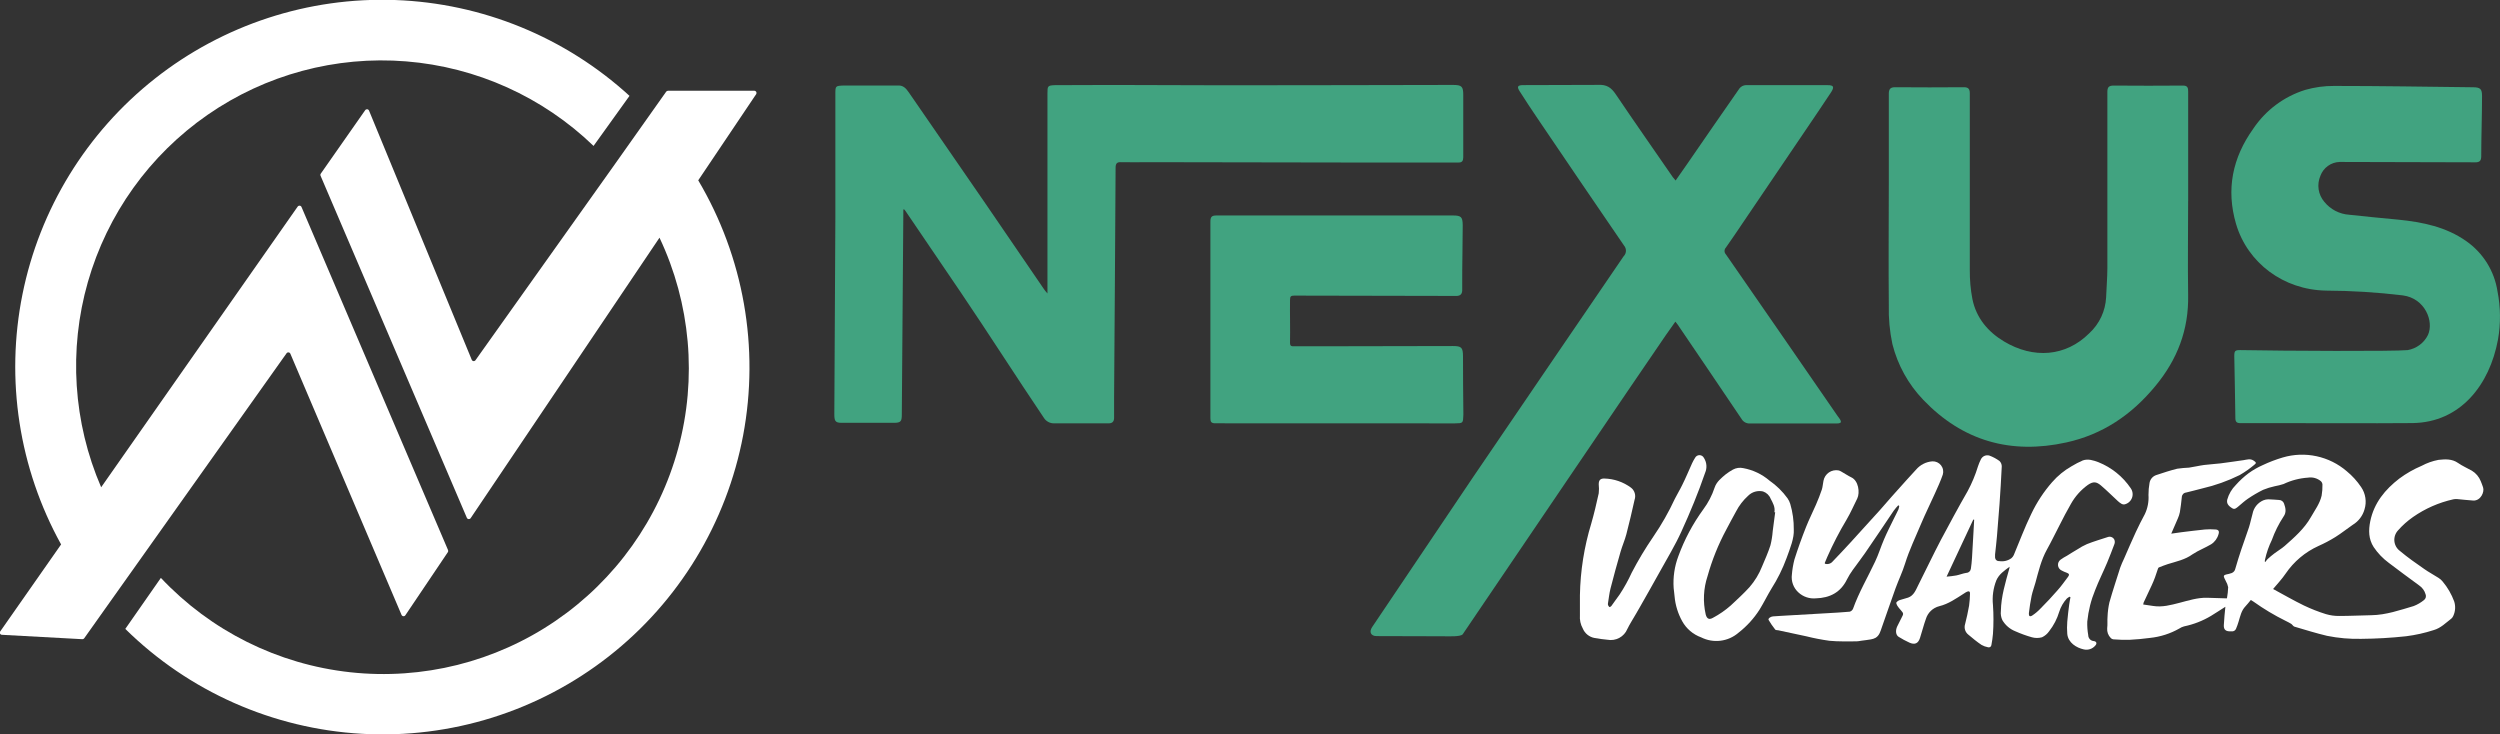 <svg width="160" height="47" viewBox="0 0 160 47" fill="none" xmlns="http://www.w3.org/2000/svg">
<rect x="0" y="0" width="160" height="47" fill="#333333" stroke="none"/>
<g clip-path="url(#clip0_732_498)">
<path d="M67.037 18.781V18.321C67.037 14.229 67.037 10.055 67.037 5.963C67.037 5.503 67.055 5.468 67.513 5.45C68.749 5.45 69.94 5.438 71.194 5.438C73.63 5.438 75.907 5.459 78.481 5.459C83.311 5.459 88.154 5.443 92.991 5.436C93.552 5.436 93.649 5.532 93.649 6.085C93.649 7.491 93.649 8.651 93.649 10.059C93.649 10.289 93.575 10.4 93.366 10.4H85.812C81.188 10.4 77.871 10.379 73.519 10.379C72.829 10.379 72.346 10.395 71.76 10.379C71.486 10.365 71.401 10.455 71.398 10.738C71.373 15.626 71.336 20.484 71.302 25.375C71.302 25.779 71.302 26.336 71.302 26.739C71.302 26.969 71.198 27.094 70.954 27.094H67.465C67.333 27.097 67.203 27.066 67.087 27.003C66.971 26.941 66.874 26.849 66.805 26.737C65.043 24.125 63.281 21.361 61.514 18.749C60.327 16.993 59.138 15.253 57.949 13.5C57.866 13.382 57.813 13.341 57.813 13.472C57.813 13.488 57.813 13.569 57.813 13.652C57.779 17.944 57.746 22.206 57.716 26.497C57.716 26.958 57.67 27.059 57.213 27.061C56.203 27.061 54.986 27.061 53.856 27.061C53.431 27.061 53.397 26.912 53.397 26.481C53.419 22.311 53.442 18.141 53.463 13.971C53.463 11.389 53.463 8.607 53.463 6.025C53.463 5.498 53.463 5.493 54.008 5.473C55.186 5.473 56.221 5.473 57.493 5.473C57.804 5.459 57.988 5.657 58.163 5.912C59.773 8.253 61.383 10.582 62.993 12.917C64.272 14.779 65.542 16.648 66.819 18.512C66.853 18.579 66.924 18.641 67.037 18.781Z" fill="#41A380"/>
<path d="M117.544 27.103C117.045 27.103 113.949 27.103 112.003 27.103C111.894 27.11 111.786 27.086 111.69 27.035C111.594 26.984 111.514 26.907 111.46 26.813C109.691 24.203 109.159 23.393 107.381 20.788C107.345 20.73 107.296 20.68 107.223 20.585C107.004 20.894 106.799 21.177 106.602 21.465C104.856 23.996 95.926 37.189 94.534 39.235C94.217 39.696 93.939 40.124 93.614 40.593C93.478 40.763 92.694 40.722 92.372 40.722C91.399 40.722 89.073 40.71 88.103 40.71C87.728 40.71 87.608 40.439 87.82 40.128C89.034 38.342 93.035 32.364 94.249 30.578C95.977 28.046 102.408 18.585 103.91 16.404C104.002 16.314 104.055 16.192 104.06 16.064C104.064 15.935 104.02 15.81 103.936 15.713C102.082 13.019 100.255 10.308 98.415 7.599C98.049 7.058 97.598 6.382 97.249 5.827C97.074 5.548 97.129 5.456 97.458 5.447C99.027 5.447 100.49 5.433 102.249 5.433C102.831 5.397 103.117 5.601 103.413 6.041C104.61 7.815 105.838 9.567 107.057 11.334C107.114 11.41 107.174 11.483 107.239 11.553C107.494 11.187 107.736 10.846 107.973 10.503C109.07 8.918 110.222 7.231 111.329 5.654C111.377 5.594 111.437 5.545 111.505 5.51C111.573 5.475 111.648 5.454 111.724 5.45H113.178H116.969C117.351 5.45 117.406 5.558 117.199 5.891C116.704 6.642 116.028 7.638 115.524 8.381C114.213 10.322 112.9 12.261 111.584 14.197C111.209 14.749 110.841 15.306 110.455 15.847C110.4 15.905 110.37 15.982 110.37 16.062C110.37 16.142 110.4 16.219 110.455 16.277C113.169 20.189 114.885 22.68 117.585 26.594C117.792 26.877 118.004 27.103 117.544 27.103Z" fill="#41A380"/>
<path d="M140.041 12.855C140.041 14.86 140.009 16.864 140.041 18.869C140.087 21.101 139.351 23.011 137.936 24.716C136.416 26.557 134.559 27.809 132.238 28.318C128.698 29.096 125.616 28.23 123.09 25.591C122.132 24.594 121.451 23.364 121.114 22.024C120.939 21.203 120.862 20.365 120.884 19.527C120.857 16.915 120.884 14.303 120.884 11.702C120.884 9.799 120.884 7.896 120.884 5.995C120.884 5.691 120.992 5.581 121.294 5.583C122.761 5.595 124.228 5.595 125.694 5.583C125.97 5.583 126.067 5.696 126.067 5.965C126.067 9.742 126.067 13.518 126.067 17.292C126.062 17.91 126.117 18.526 126.232 19.133C126.476 20.341 127.222 21.232 128.254 21.851C130.143 22.983 132.209 22.827 133.713 21.329C134.361 20.733 134.748 19.907 134.792 19.027C134.815 18.399 134.87 17.773 134.872 17.147C134.872 13.391 134.872 9.633 134.872 5.871C134.872 5.56 134.987 5.475 135.286 5.477C136.763 5.489 138.241 5.489 139.719 5.477C140.016 5.477 140.043 5.638 140.043 5.864C140.043 8.193 140.043 10.521 140.043 12.848L140.041 12.855Z" fill="#41A380"/>
<path d="M143.417 27.082C143.155 27.082 143.065 27.015 143.063 26.751C143.049 25.305 143.017 24.242 142.994 22.799C142.994 22.449 143.042 22.401 143.394 22.406C146.196 22.459 153.242 22.493 154.093 22.406C154.37 22.358 154.632 22.245 154.858 22.077C155.083 21.909 155.266 21.689 155.39 21.437C155.783 20.565 155.204 19.092 153.78 18.905C152.146 18.708 150.503 18.606 148.857 18.599C146.15 18.549 143.847 16.837 143.107 14.333C142.46 12.119 142.877 10.098 144.211 8.234C145.003 7.052 146.176 6.177 147.535 5.753C148.133 5.582 148.753 5.496 149.375 5.5C152.338 5.5 155.303 5.551 158.265 5.585C158.751 5.585 158.852 5.698 158.85 6.163C158.85 7.378 158.799 8.793 158.799 10.008C158.799 10.273 158.703 10.39 158.429 10.388C157.067 10.388 151.496 10.365 149.734 10.365C149.464 10.373 149.202 10.462 148.983 10.621C148.764 10.779 148.598 10.999 148.505 11.253C148.388 11.526 148.349 11.826 148.392 12.12C148.436 12.413 148.562 12.689 148.754 12.915C148.948 13.155 149.189 13.352 149.462 13.495C149.736 13.637 150.036 13.722 150.343 13.743C151.388 13.863 152.432 13.953 153.476 14.056C155.036 14.213 156.547 14.517 157.847 15.437C158.378 15.809 158.828 16.285 159.17 16.835C159.513 17.386 159.74 18 159.839 18.641C160.041 19.664 160.051 20.716 159.869 21.743C159.34 24.608 157.483 27.036 154.403 27.077C152.593 27.103 145.267 27.07 143.417 27.082Z" fill="#41A380"/>
<path d="M77.781 27.091C77.507 27.091 77.466 26.985 77.466 26.762C77.466 24.442 77.466 22.124 77.466 19.808C77.466 17.934 77.466 16.063 77.466 14.19C77.466 13.893 77.537 13.79 77.855 13.79C82.892 13.79 87.931 13.79 92.972 13.79C93.517 13.79 93.609 13.882 93.614 14.418C93.614 15.633 93.575 17.007 93.582 18.222C93.582 18.323 93.582 18.424 93.582 18.523C93.593 18.79 93.487 18.94 93.207 18.94C92.309 18.94 85.6 18.919 82.837 18.919C82.607 18.919 82.563 18.97 82.561 19.212C82.549 20.132 82.579 21.018 82.561 21.948C82.561 22.178 82.69 22.162 82.837 22.162H84.719L92.977 22.146C93.538 22.146 93.627 22.238 93.632 22.795C93.632 23.999 93.64 25.203 93.655 26.408C93.655 26.458 93.655 26.509 93.655 26.56C93.637 27.087 93.637 27.089 93.103 27.096L77.781 27.091Z" fill="#41A380"/>
<path d="M144.052 38.4C143.928 38.55 143.822 38.685 143.707 38.807C143.443 39.081 143.376 39.44 143.27 39.783C143.224 39.94 143.168 40.093 143.105 40.243C143.083 40.297 143.044 40.341 142.995 40.37C142.945 40.4 142.888 40.413 142.831 40.407H142.732C142.449 40.407 142.311 40.299 142.325 40.011C142.341 39.608 142.389 39.208 142.424 38.833C142.129 39.017 141.819 39.228 141.504 39.417C140.972 39.735 140.391 39.961 139.785 40.087C139.675 40.115 139.571 40.162 139.477 40.225C138.901 40.553 138.264 40.757 137.605 40.826C137.168 40.883 136.726 40.927 136.287 40.948C135.943 40.955 135.599 40.945 135.256 40.918C135.192 40.912 135.132 40.882 135.09 40.833C135.008 40.752 134.945 40.654 134.905 40.545C134.866 40.437 134.85 40.321 134.86 40.207C134.893 39.963 134.86 39.709 134.883 39.463C134.894 39.158 134.934 38.855 135.001 38.556C135.21 37.811 135.461 37.072 135.691 36.336C135.763 36.139 135.845 35.946 135.937 35.758C136.188 35.187 136.432 34.607 136.694 34.048C136.873 33.659 137.071 33.275 137.273 32.898C137.452 32.517 137.531 32.097 137.503 31.678C137.502 31.42 137.524 31.163 137.57 30.909C137.589 30.793 137.64 30.684 137.716 30.595C137.793 30.506 137.893 30.439 138.005 30.403C138.447 30.258 138.888 30.108 139.341 29.998C139.592 29.962 139.843 29.939 140.096 29.929C140.42 29.883 140.738 29.802 141.062 29.759C141.386 29.715 141.752 29.701 142.104 29.657C142.599 29.595 143.093 29.519 143.588 29.45C143.806 29.418 144.02 29.331 144.241 29.485C144.388 29.588 144.425 29.632 144.287 29.738C143.991 29.988 143.674 30.211 143.339 30.405C142.578 30.781 141.775 31.068 140.947 31.259C140.6 31.346 140.257 31.441 139.903 31.524C139.83 31.532 139.764 31.566 139.715 31.62C139.666 31.674 139.638 31.743 139.636 31.816C139.606 32.138 139.562 32.458 139.512 32.778C139.484 32.914 139.442 33.047 139.385 33.174C139.256 33.484 139.116 33.793 138.96 34.154C139.213 34.117 139.42 34.085 139.629 34.06C140.126 34 140.62 33.935 141.117 33.887C141.342 33.869 141.568 33.869 141.793 33.887C141.987 33.899 142.046 33.998 141.987 34.184C141.915 34.453 141.745 34.686 141.511 34.835C141.329 34.948 141.131 35.033 140.94 35.134C140.726 35.233 140.519 35.347 140.321 35.475C139.845 35.822 139.282 35.935 138.741 36.103C138.548 36.165 138.359 36.241 138.168 36.315C138.142 36.331 138.122 36.357 138.113 36.386C138.046 36.575 137.989 36.766 137.92 36.953C137.851 37.139 137.791 37.282 137.717 37.443C137.545 37.818 137.365 38.191 137.191 38.566C137.18 38.606 137.172 38.647 137.165 38.688L137.805 38.782C138.384 38.874 138.934 38.722 139.489 38.58C140.043 38.437 140.639 38.243 141.244 38.257L142.394 38.292H142.525C142.567 38.058 142.593 37.821 142.603 37.583C142.575 37.443 142.524 37.308 142.451 37.185C142.424 37.12 142.389 37.061 142.359 36.998C142.293 36.865 142.329 36.801 142.472 36.768C142.594 36.746 142.714 36.715 142.831 36.674C142.89 36.651 142.941 36.613 142.982 36.564C143.022 36.516 143.049 36.458 143.061 36.396C143.178 35.984 143.307 35.574 143.443 35.167C143.599 34.693 143.779 34.225 143.933 33.749C144.025 33.466 144.078 33.169 144.163 32.881C144.198 32.692 144.28 32.515 144.4 32.365C144.521 32.215 144.676 32.096 144.853 32.021C144.952 31.98 145.058 31.958 145.166 31.956C145.396 31.956 145.626 31.988 145.856 31.998C145.927 31.998 145.995 32.021 146.053 32.062C146.111 32.103 146.154 32.161 146.178 32.228C146.279 32.506 146.343 32.794 146.146 33.061C145.838 33.529 145.587 34.032 145.398 34.559C145.204 34.955 145.058 35.373 144.963 35.804L144.943 35.931L144.986 35.965C145.025 35.902 145.07 35.843 145.12 35.788C145.267 35.654 145.416 35.523 145.58 35.404C145.789 35.245 146.021 35.114 146.217 34.943C146.843 34.389 147.475 33.839 147.894 33.102C148.147 32.654 148.467 32.235 148.584 31.722C148.625 31.485 148.642 31.244 148.637 31.004C148.629 30.926 148.594 30.853 148.538 30.799C148.425 30.703 148.292 30.633 148.149 30.593C148.006 30.553 147.856 30.545 147.71 30.569C147.167 30.605 146.636 30.744 146.146 30.978C145.962 31.037 145.774 31.084 145.584 31.119C145.329 31.173 145.08 31.25 144.839 31.349C144.501 31.516 144.175 31.707 143.864 31.919C143.645 32.065 143.454 32.251 143.25 32.417C143.137 32.506 143.02 32.631 142.865 32.529C142.587 32.361 142.495 32.198 142.543 31.977C142.642 31.622 142.831 31.298 143.093 31.038C143.34 30.759 143.615 30.506 143.914 30.283C144.192 30.082 144.491 29.911 144.805 29.772C145.222 29.574 145.654 29.409 146.097 29.278C146.799 29.071 147.541 29.044 148.257 29.198C148.972 29.352 149.637 29.682 150.192 30.159C150.546 30.45 150.856 30.791 151.112 31.172C151.254 31.378 151.347 31.614 151.384 31.862C151.422 32.11 151.402 32.364 151.328 32.603C151.212 33.015 150.943 33.367 150.576 33.588C150.201 33.843 149.849 34.131 149.465 34.37C149.117 34.586 148.755 34.777 148.381 34.943C147.531 35.329 146.804 35.941 146.279 36.713C146.049 37.056 145.75 37.367 145.478 37.696C146.143 38.055 146.785 38.428 147.452 38.752C147.908 38.969 148.378 39.154 148.86 39.304C149.135 39.385 149.42 39.425 149.706 39.422C150.396 39.422 151.087 39.385 151.777 39.373C152.715 39.357 153.592 39.047 154.477 38.787C154.716 38.694 154.939 38.564 155.137 38.402C155.191 38.361 155.23 38.303 155.248 38.237C155.267 38.172 155.263 38.102 155.239 38.039C155.173 37.803 155.024 37.599 154.82 37.463C154.174 36.987 153.525 36.515 152.885 36.025C152.506 35.746 152.177 35.404 151.915 35.013C151.583 34.497 151.579 33.938 151.698 33.351C151.942 32.182 152.646 31.328 153.559 30.626C154.001 30.299 154.481 30.025 154.988 29.811C155.324 29.631 155.685 29.503 156.06 29.432C156.494 29.386 156.922 29.356 157.318 29.632C157.594 29.825 157.909 29.959 158.204 30.127C158.459 30.282 158.656 30.517 158.767 30.794C158.825 30.921 158.866 31.054 158.914 31.185C159.022 31.478 158.765 32.058 158.289 32.035C157.948 32.016 157.599 31.97 157.267 31.942C157.183 31.933 157.097 31.938 157.014 31.956C156.087 32.161 155.21 32.547 154.431 33.091C154.078 33.337 153.756 33.624 153.472 33.947C153.387 34.039 153.323 34.147 153.283 34.266C153.243 34.384 153.228 34.509 153.24 34.633C153.252 34.758 153.29 34.878 153.352 34.987C153.414 35.095 153.498 35.19 153.598 35.263C154.091 35.678 154.622 36.048 155.149 36.414C155.443 36.623 155.765 36.789 156.069 36.987C156.168 37.049 156.256 37.126 156.329 37.217C156.648 37.597 156.899 38.03 157.07 38.497C157.165 38.8 157.144 39.129 157.01 39.417C156.983 39.482 156.942 39.541 156.89 39.587C156.534 39.859 156.216 40.193 155.763 40.324C155.186 40.511 154.593 40.644 153.992 40.72C153.038 40.823 152.079 40.879 151.119 40.886C150.386 40.903 149.653 40.839 148.934 40.694C148.227 40.526 147.535 40.31 146.84 40.105C146.762 40.082 146.711 39.974 146.636 39.926C146.525 39.859 146.41 39.797 146.293 39.742C145.57 39.386 144.878 38.972 144.223 38.504C144.168 38.466 144.111 38.432 144.052 38.4Z" fill="white"/>
<path d="M121.489 32.338C121.387 32.446 121.291 32.56 121.202 32.679C120.59 33.583 119.987 34.497 119.361 35.401C119.108 35.77 118.83 36.119 118.572 36.483C118.436 36.67 118.316 36.868 118.211 37.074C117.804 37.914 117.114 38.269 116.21 38.294C116.008 38.312 115.805 38.288 115.613 38.222C115.421 38.157 115.245 38.052 115.097 37.914C114.941 37.772 114.821 37.594 114.749 37.396C114.676 37.197 114.653 36.985 114.68 36.775C114.707 36.448 114.761 36.124 114.844 35.806C115.066 35.107 115.313 34.416 115.584 33.735C115.775 33.245 116.019 32.773 116.226 32.29C116.362 31.975 116.491 31.652 116.599 31.328C116.656 31.151 116.661 30.957 116.702 30.773C116.722 30.666 116.762 30.563 116.821 30.471C116.881 30.379 116.957 30.3 117.047 30.238C117.137 30.176 117.239 30.132 117.346 30.11C117.453 30.087 117.563 30.086 117.671 30.106C117.727 30.121 117.782 30.145 117.832 30.175C118.062 30.299 118.259 30.444 118.487 30.552C118.947 30.766 119.044 31.53 118.867 31.899C118.637 32.359 118.439 32.819 118.177 33.263C117.718 34.03 117.307 34.825 116.946 35.643C116.889 35.765 116.84 35.889 116.79 36.014C116.787 36.034 116.787 36.055 116.79 36.076C116.879 36.106 116.976 36.108 117.067 36.081C117.158 36.055 117.239 36 117.298 35.926C117.672 35.538 118.042 35.144 118.409 34.745C119.05 34.043 119.689 33.339 120.325 32.635C120.585 32.347 120.836 32.048 121.093 31.756C121.211 31.622 121.323 31.491 121.45 31.358C121.843 30.923 122.23 30.481 122.632 30.053C122.762 29.901 122.92 29.776 123.098 29.686C123.276 29.595 123.471 29.541 123.67 29.526C123.775 29.521 123.881 29.541 123.977 29.584C124.074 29.628 124.158 29.694 124.224 29.777C124.289 29.861 124.334 29.958 124.354 30.062C124.374 30.166 124.369 30.274 124.339 30.375C124.196 30.787 124.015 31.183 123.835 31.581C123.541 32.239 123.217 32.886 122.938 33.551C122.591 34.384 122.195 35.197 121.926 36.064C121.76 36.603 121.51 37.114 121.317 37.645C121.015 38.478 120.732 39.318 120.436 40.154C120.348 40.4 120.286 40.671 120.038 40.819C119.944 40.869 119.843 40.904 119.739 40.92C119.538 40.957 119.334 40.977 119.134 41.005C119.028 41.027 118.921 41.04 118.814 41.047C118.236 41.047 117.664 41.065 117.082 41.01C116.583 40.94 116.087 40.844 115.598 40.722C115 40.598 114.404 40.467 113.806 40.338C113.737 40.324 113.641 40.338 113.608 40.285C113.455 40.093 113.316 39.891 113.192 39.679C113.141 39.592 113.305 39.463 113.468 39.449L113.951 39.417L116.905 39.247C117.397 39.217 117.891 39.194 118.381 39.148C118.428 39.135 118.472 39.111 118.508 39.079C118.545 39.046 118.574 39.006 118.593 38.962C118.97 37.907 119.536 36.946 120.01 35.938C120.229 35.477 120.38 34.973 120.585 34.502C120.769 34.071 120.983 33.655 121.188 33.233C121.289 33.026 121.399 32.822 121.496 32.612C121.523 32.538 121.542 32.46 121.553 32.382L121.489 32.338Z" fill="white"/>
<path d="M101.115 39.376C101.115 38.899 101.115 38.494 101.115 38.089C101.143 36.536 101.387 34.995 101.84 33.51C102.024 32.872 102.176 32.221 102.319 31.57C102.34 31.378 102.34 31.185 102.319 30.994C102.319 30.734 102.42 30.619 102.677 30.626C103.293 30.64 103.889 30.844 104.384 31.211C104.498 31.299 104.582 31.421 104.623 31.559C104.664 31.697 104.661 31.845 104.614 31.982C104.449 32.72 104.278 33.459 104.087 34.191C103.989 34.568 103.825 34.929 103.717 35.307C103.487 36.094 103.273 36.888 103.068 37.682C102.993 37.983 102.963 38.296 102.912 38.602C102.903 38.639 102.903 38.678 102.912 38.715C102.928 38.769 102.96 38.816 103.004 38.851C103.025 38.865 103.101 38.819 103.128 38.782C103.308 38.54 103.476 38.287 103.657 38.048C103.95 37.602 104.209 37.136 104.43 36.651C104.843 35.856 105.304 35.088 105.81 34.35C106.337 33.581 106.799 32.77 107.191 31.924C107.34 31.62 107.524 31.332 107.669 31.026C107.899 30.566 108.085 30.106 108.295 29.646C108.349 29.529 108.411 29.416 108.481 29.307C108.507 29.254 108.548 29.209 108.598 29.177C108.648 29.146 108.707 29.129 108.766 29.129C108.826 29.129 108.884 29.146 108.934 29.177C108.985 29.209 109.025 29.254 109.051 29.307C109.142 29.448 109.196 29.608 109.209 29.774C109.222 29.94 109.194 30.107 109.127 30.26C108.688 31.542 108.17 32.792 107.607 34.025C107.209 34.9 106.705 35.728 106.24 36.57C105.813 37.346 105.371 38.112 104.936 38.883C104.851 39.033 104.764 39.182 104.676 39.332C104.499 39.64 104.304 39.94 104.152 40.252C104.051 40.497 103.869 40.699 103.636 40.825C103.404 40.95 103.135 40.992 102.875 40.943C102.599 40.915 102.321 40.883 102.047 40.83C101.882 40.8 101.728 40.728 101.597 40.623C101.467 40.518 101.364 40.382 101.3 40.227C101.155 39.968 101.091 39.672 101.115 39.376Z" fill="white"/>
<path d="M136.365 31.245C135.857 30.495 135.136 29.915 134.295 29.579C133.98 29.462 133.641 29.349 133.303 29.466C133.053 29.574 132.811 29.699 132.579 29.841C132.112 30.106 131.694 30.448 131.341 30.852C130.8 31.469 130.347 32.159 129.996 32.902C129.579 33.756 129.25 34.651 128.88 35.528C128.844 35.604 128.793 35.672 128.728 35.726C128.617 35.806 128.49 35.864 128.357 35.896C128.223 35.927 128.084 35.932 127.948 35.91C127.916 35.913 127.883 35.909 127.852 35.899C127.821 35.889 127.792 35.873 127.767 35.851C127.743 35.83 127.722 35.803 127.708 35.774C127.694 35.745 127.686 35.712 127.684 35.68C127.678 35.615 127.678 35.551 127.684 35.486C127.725 35.095 127.773 34.704 127.806 34.313C127.866 33.632 127.92 32.949 127.969 32.265C128.024 31.464 128.075 30.654 128.112 29.86C128.114 29.794 128.102 29.729 128.078 29.668C128.053 29.607 128.016 29.551 127.969 29.505C127.771 29.36 127.553 29.243 127.323 29.158C127.215 29.125 127.099 29.134 126.996 29.181C126.894 29.229 126.813 29.312 126.768 29.416C126.701 29.55 126.644 29.689 126.596 29.832C126.426 30.39 126.201 30.93 125.924 31.443C125.333 32.465 124.774 33.514 124.22 34.548C123.716 35.507 123.256 36.488 122.766 37.454C122.609 37.763 122.49 38.112 122.122 38.246C121.952 38.308 121.772 38.338 121.602 38.4C121.511 38.426 121.431 38.479 121.372 38.552C121.344 38.593 121.388 38.702 121.427 38.764C121.495 38.868 121.572 38.965 121.657 39.056C121.832 39.254 121.836 39.286 121.71 39.516C121.611 39.707 121.512 39.898 121.42 40.094C121.296 40.361 121.33 40.644 121.514 40.757C121.736 40.896 121.966 41.021 122.205 41.129C122.547 41.281 122.761 41.185 122.879 40.833C123.012 40.43 123.109 40.018 123.256 39.615C123.315 39.417 123.425 39.238 123.574 39.095C123.723 38.952 123.907 38.849 124.107 38.798C124.705 38.653 125.186 38.306 125.689 37.988C125.754 37.941 125.824 37.9 125.896 37.866C126.025 37.813 126.087 37.866 126.08 37.993C126.076 38.251 126.056 38.51 126.021 38.766C125.952 39.162 125.864 39.558 125.765 39.947C125.727 40.066 125.727 40.194 125.764 40.314C125.801 40.434 125.873 40.539 125.972 40.616C126.244 40.846 126.522 41.076 126.814 41.272C126.94 41.344 127.077 41.395 127.219 41.422C127.243 41.431 127.269 41.435 127.295 41.433C127.321 41.431 127.346 41.423 127.369 41.41C127.391 41.397 127.41 41.378 127.424 41.356C127.438 41.334 127.446 41.309 127.449 41.284C127.493 41.053 127.53 40.805 127.55 40.566C127.592 39.953 127.592 39.337 127.55 38.724C127.493 38.186 127.567 37.642 127.767 37.139C127.937 36.752 128.266 36.527 128.615 36.271C128.612 36.307 128.607 36.342 128.599 36.377C128.351 37.275 128.07 38.165 128.056 39.111C128.033 39.309 128.066 39.509 128.151 39.689C128.341 40.013 128.634 40.264 128.983 40.402C129.327 40.555 129.68 40.684 130.042 40.786C130.253 40.845 130.476 40.845 130.688 40.786C130.873 40.699 131.032 40.564 131.148 40.395C131.437 40.025 131.655 39.605 131.79 39.155C131.888 38.84 132.055 38.551 132.277 38.308C132.332 38.26 132.392 38.22 132.457 38.188L132.51 38.225C132.482 38.377 132.448 38.527 132.429 38.685C132.383 39.054 132.333 39.422 132.305 39.792C132.284 40.049 132.284 40.307 132.305 40.563C132.353 41.134 132.899 41.461 133.356 41.56C133.491 41.593 133.631 41.587 133.763 41.544C133.894 41.501 134.011 41.422 134.099 41.316C134.221 41.187 134.18 41.053 134.007 41.03C133.909 41.024 133.817 40.98 133.749 40.908C133.682 40.835 133.645 40.74 133.646 40.642C133.595 40.355 133.575 40.064 133.586 39.774C133.656 39.083 133.825 38.406 134.09 37.765C134.32 37.171 134.61 36.596 134.858 36.007C135.022 35.62 135.167 35.227 135.318 34.833C135.357 34.739 135.357 34.633 135.318 34.538C135.283 34.467 135.224 34.41 135.151 34.379C135.078 34.346 134.997 34.341 134.92 34.364C134.46 34.515 134 34.649 133.563 34.824C133.348 34.919 133.141 35.033 132.945 35.164C132.714 35.295 132.505 35.434 132.287 35.567C132.143 35.641 132.005 35.725 131.875 35.82C131.818 35.862 131.774 35.917 131.745 35.981C131.717 36.045 131.705 36.115 131.712 36.185C131.719 36.255 131.744 36.322 131.785 36.379C131.826 36.436 131.88 36.481 131.944 36.511C132.047 36.568 132.155 36.615 132.266 36.653C132.422 36.711 132.459 36.775 132.358 36.913C132.128 37.212 131.923 37.516 131.668 37.795C131.327 38.186 130.978 38.561 130.607 38.932C130.445 39.105 130.263 39.26 130.065 39.392C129.908 39.491 129.835 39.431 129.848 39.245C129.892 38.872 129.947 38.499 130.023 38.133C130.083 37.85 130.189 37.576 130.267 37.295C130.465 36.57 130.633 35.836 131.005 35.169C131.288 34.66 131.539 34.136 131.808 33.62C132.038 33.16 132.28 32.7 132.537 32.253C132.806 31.77 133.179 31.353 133.628 31.031C133.97 30.801 134.168 30.822 134.467 31.075C134.84 31.392 135.187 31.742 135.548 32.074C135.623 32.144 135.705 32.205 135.795 32.255C135.851 32.285 135.916 32.293 135.979 32.279C136.084 32.253 136.183 32.202 136.264 32.13C136.346 32.058 136.408 31.967 136.447 31.865C136.485 31.763 136.497 31.653 136.483 31.545C136.469 31.437 136.428 31.334 136.365 31.245ZM126.297 34.159C126.267 34.679 126.242 35.203 126.207 35.724C126.191 35.954 126.17 36.184 126.136 36.398C126.126 36.47 126.091 36.537 126.036 36.586C125.982 36.635 125.912 36.663 125.839 36.665C125.625 36.697 125.42 36.785 125.206 36.828C124.992 36.872 124.813 36.879 124.581 36.906C125.163 35.664 125.731 34.456 126.292 33.25L126.347 33.263C126.331 33.563 126.313 33.859 126.297 34.159Z" fill="white"/>
<path d="M114.576 32.249C114.536 32.121 114.477 32 114.401 31.89C114.084 31.452 113.695 31.07 113.251 30.762C112.772 30.351 112.193 30.075 111.572 29.961C111.344 29.909 111.105 29.944 110.9 30.058C110.745 30.145 110.596 30.242 110.454 30.35C110.169 30.592 109.865 30.822 109.736 31.204C109.57 31.706 109.325 32.178 109.009 32.603C108.341 33.521 107.804 34.528 107.415 35.595C107.169 36.246 107.066 36.943 107.114 37.638C107.126 37.82 107.165 38 107.174 38.181C107.224 38.735 107.391 39.272 107.661 39.758C107.927 40.238 108.358 40.605 108.874 40.791C109.257 40.984 109.688 41.059 110.114 41.006C110.539 40.953 110.94 40.775 111.264 40.494C111.798 40.079 112.256 39.574 112.619 39.003C112.883 38.573 113.104 38.117 113.366 37.684C113.761 37.065 114.088 36.406 114.341 35.717C114.571 35.077 114.834 34.446 114.802 33.887C114.808 33.333 114.732 32.781 114.576 32.249ZM113.454 33.991C113.431 34.297 113.383 34.6 113.309 34.897C113.161 35.358 112.964 35.8 112.775 36.246C112.583 36.734 112.309 37.185 111.965 37.581C111.59 37.995 111.172 38.37 110.765 38.754C110.417 39.06 110.035 39.324 109.626 39.541C109.384 39.679 109.239 39.604 109.166 39.327C108.98 38.514 109.02 37.666 109.283 36.874C109.57 35.842 109.972 34.845 110.479 33.901C110.686 33.512 110.891 33.121 111.107 32.734C111.302 32.355 111.564 32.014 111.88 31.729C112.003 31.606 112.154 31.516 112.321 31.468C112.487 31.42 112.663 31.414 112.832 31.452C112.942 31.489 113.042 31.55 113.127 31.629C113.211 31.709 113.277 31.805 113.32 31.913C113.46 32.182 113.624 32.453 113.562 32.785H113.612C113.562 33.192 113.511 33.599 113.454 33.991Z" fill="white"/>
<path d="M48.282 5.809H42.75C42.728 5.809 42.706 5.815 42.686 5.825C42.666 5.835 42.649 5.85 42.635 5.868L39.334 10.533L39.249 10.653L30.432 23.052C30.418 23.073 30.399 23.089 30.376 23.099C30.353 23.11 30.328 23.114 30.303 23.111C30.279 23.108 30.255 23.099 30.235 23.083C30.215 23.068 30.2 23.048 30.191 23.025L23.617 7.077C23.607 7.054 23.591 7.034 23.571 7.019C23.551 7.004 23.527 6.995 23.502 6.992C23.477 6.99 23.452 6.994 23.43 7.004C23.407 7.015 23.387 7.031 23.373 7.051L20.53 11.113C20.516 11.133 20.507 11.155 20.505 11.179C20.503 11.203 20.506 11.227 20.516 11.249L29.878 33.139C29.888 33.162 29.904 33.182 29.924 33.196C29.945 33.211 29.968 33.22 29.993 33.222C30.018 33.224 30.043 33.22 30.066 33.21C30.088 33.199 30.108 33.183 30.122 33.162L42.208 15.212C44.199 19.423 44.623 24.208 43.403 28.704C42.182 33.201 39.397 37.114 35.55 39.739C31.702 42.364 27.044 43.529 22.415 43.024C17.785 42.519 13.488 40.377 10.296 36.985L8.019 40.25C12.082 44.253 17.463 46.639 23.157 46.963C28.85 47.287 34.467 45.527 38.958 42.011C43.449 38.495 46.507 33.463 47.562 27.856C48.616 22.249 47.594 16.45 44.687 11.541L48.4 6.018C48.412 5.997 48.418 5.973 48.418 5.949C48.418 5.925 48.412 5.901 48.4 5.88C48.388 5.859 48.371 5.842 48.351 5.829C48.33 5.816 48.307 5.809 48.282 5.809Z" fill="white"/>
<path d="M9.104 35.618L18.339 22.611C18.354 22.59 18.373 22.574 18.396 22.564C18.419 22.554 18.444 22.55 18.469 22.553C18.494 22.555 18.518 22.565 18.538 22.58C18.558 22.595 18.573 22.615 18.583 22.638L25.698 39.353C25.708 39.376 25.724 39.396 25.744 39.411C25.765 39.426 25.789 39.435 25.814 39.438C25.839 39.44 25.865 39.436 25.888 39.425C25.91 39.414 25.93 39.397 25.944 39.376L28.67 35.328C28.68 35.307 28.686 35.284 28.686 35.261C28.686 35.238 28.68 35.215 28.67 35.194L19.296 13.246C19.286 13.223 19.27 13.204 19.25 13.189C19.23 13.174 19.206 13.165 19.182 13.162C19.157 13.16 19.132 13.164 19.109 13.174C19.086 13.184 19.067 13.201 19.052 13.221L6.474 31.185C4.683 27.036 4.382 22.395 5.624 18.049C6.866 13.703 9.574 9.922 13.287 7.348C17 4.774 21.49 3.565 25.993 3.928C30.496 4.291 34.735 6.203 37.988 9.339L40.288 6.135C36.178 2.378 30.867 0.204 25.303 0.002C19.738 -0.2 14.284 1.583 9.912 5.033C5.541 8.483 2.537 13.375 1.438 18.836C0.338 24.296 1.214 29.97 3.91 34.844L0.024 40.398C0.006 40.418 -0.005 40.443 -0.009 40.47C-0.013 40.496 -0.009 40.524 0.002 40.548C0.014 40.573 0.032 40.594 0.056 40.608C0.079 40.622 0.106 40.629 0.133 40.628L5.267 40.908C5.29 40.91 5.314 40.905 5.335 40.895C5.356 40.885 5.375 40.87 5.389 40.851L6.757 38.922L9.104 35.618Z" fill="white"/>
</g>
<defs>
<clipPath id="clip0_732_498">
<rect width="160" height="47" fill="white"/>
</clipPath>
</defs>
</svg>
